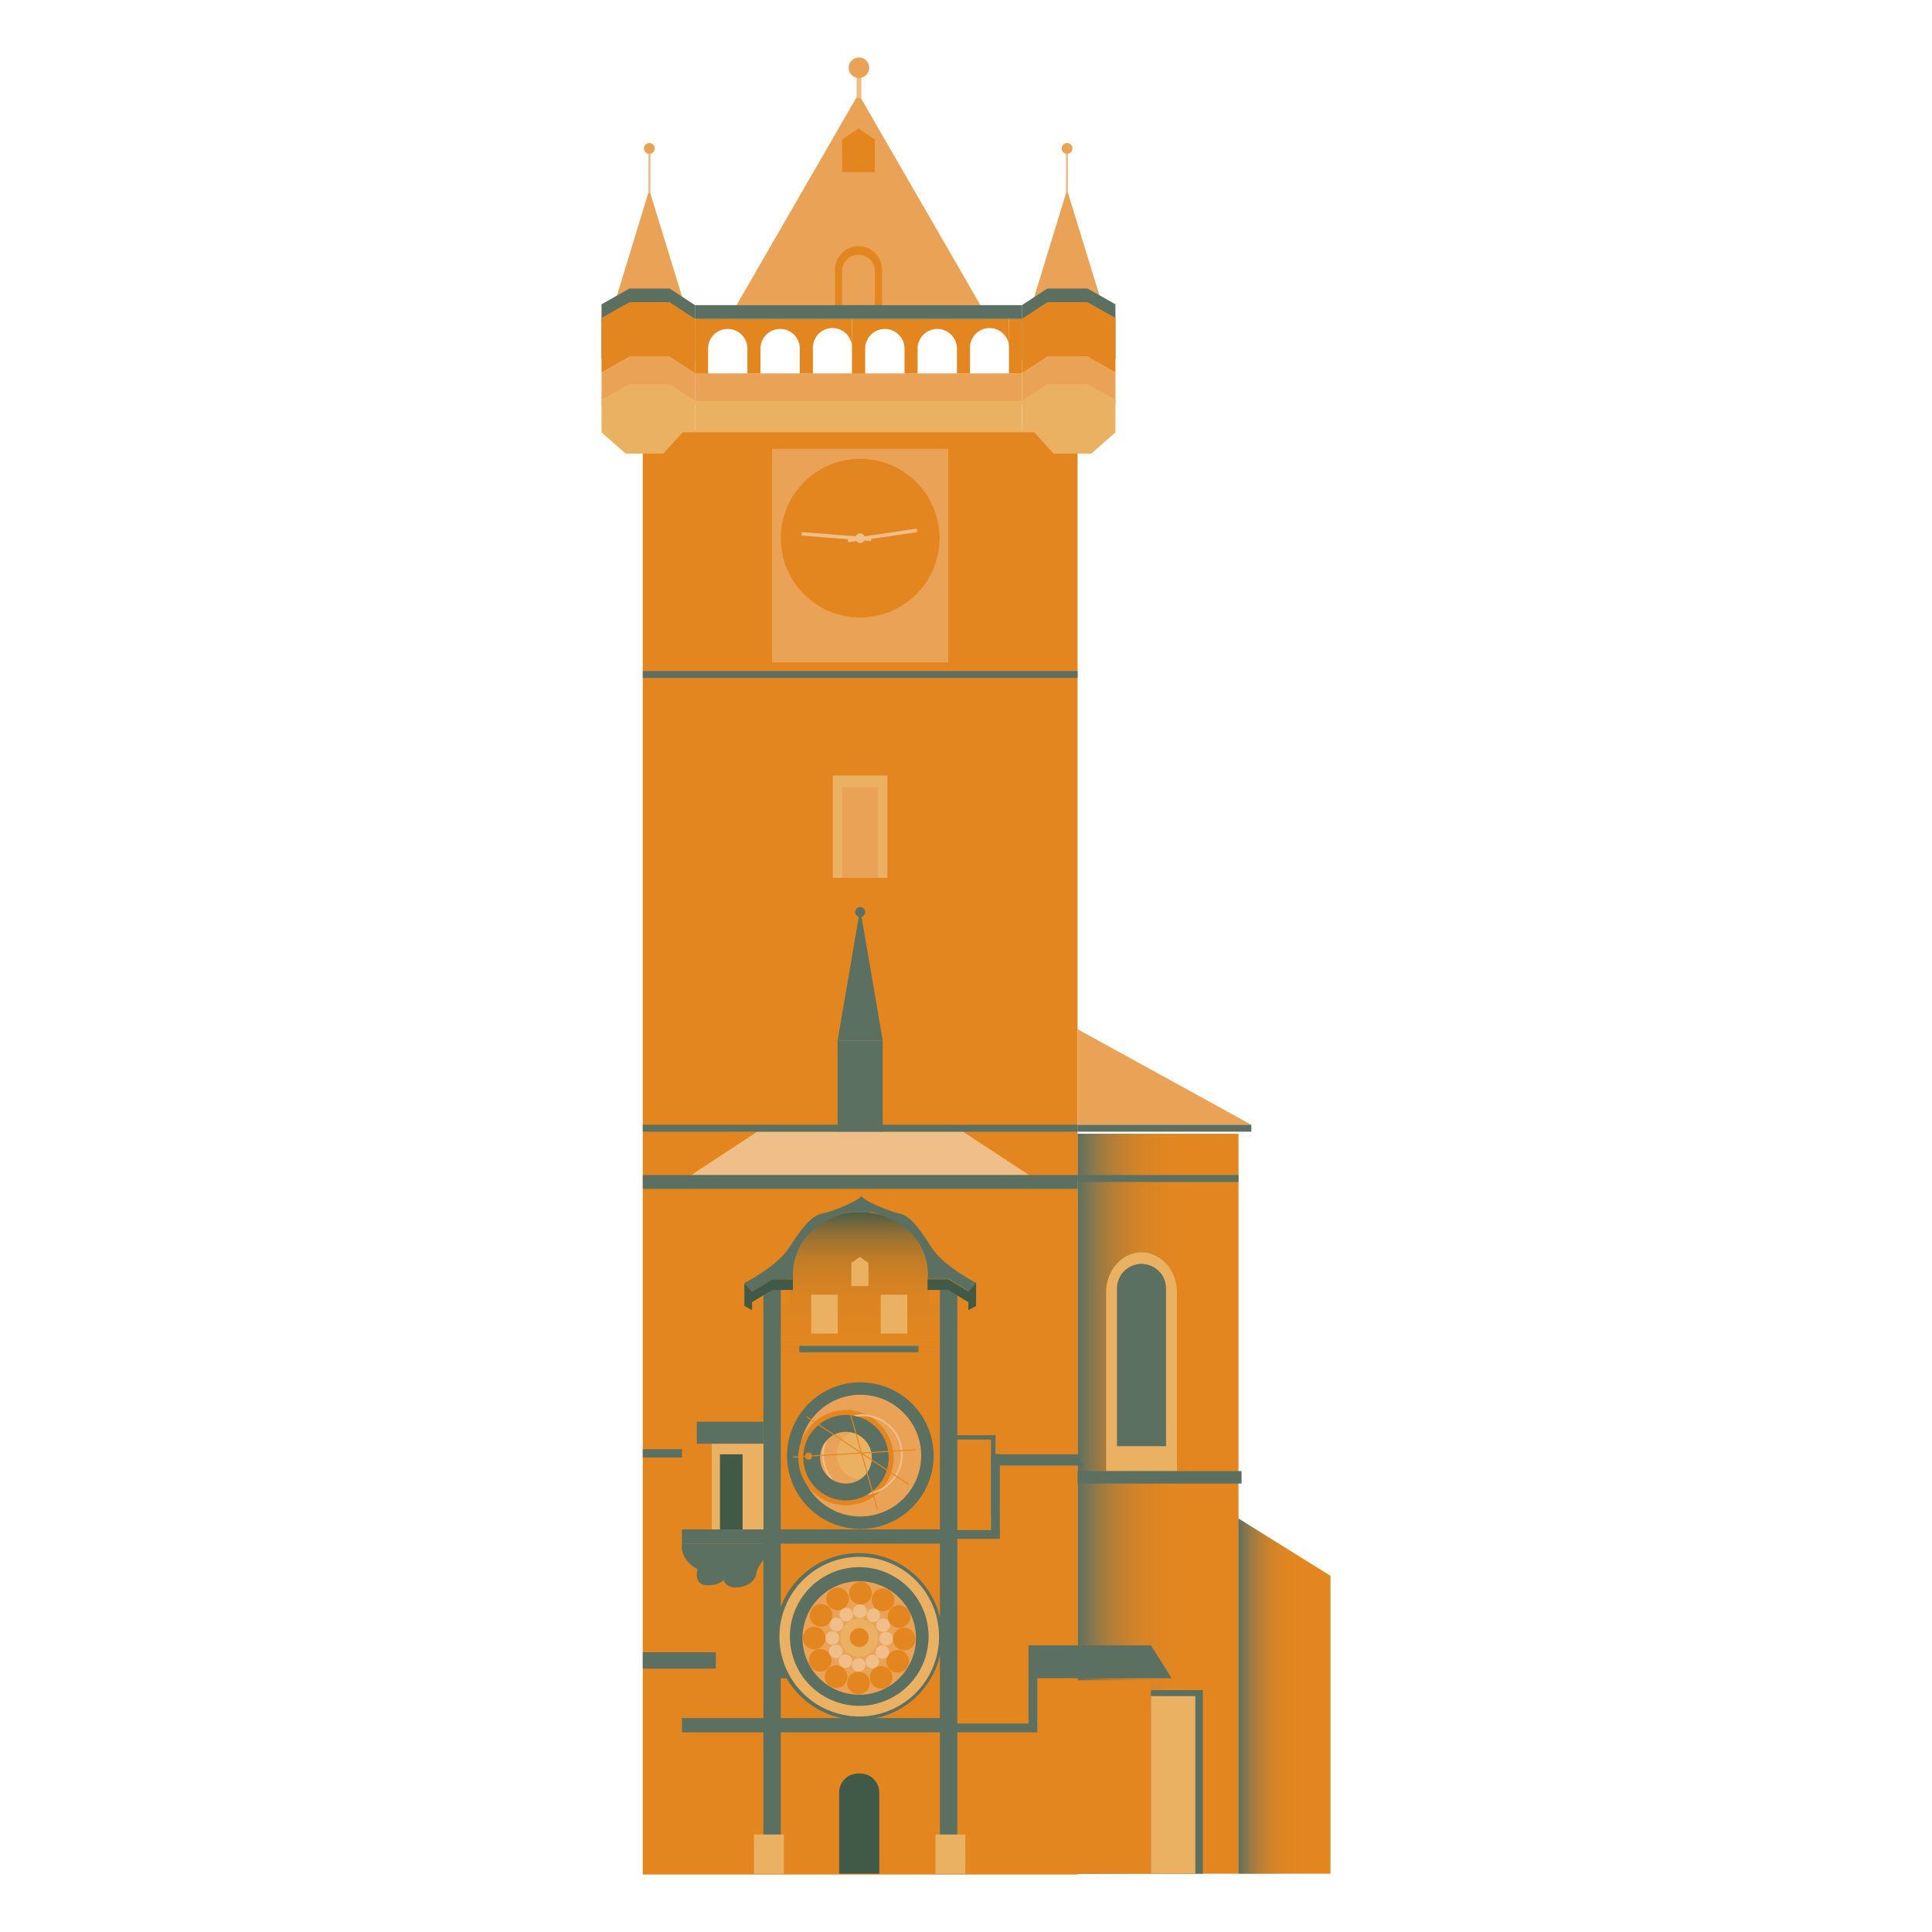 <svg id="Layer_1" data-name="Layer 1" xmlns="http://www.w3.org/2000/svg" xmlns:xlink="http://www.w3.org/1999/xlink" viewBox="0 0 460 460"><defs><style>.cls-1{fill:#e38620;}.cls-2{fill:url(#linear-gradient);}.cls-3{fill:url(#linear-gradient-2);}.cls-4{fill:#5c7061;}.cls-5{fill:#f0bf89;}.cls-6{fill:#ebb162;}.cls-7{fill:#eaa356;}.cls-8{fill:#415947;}.cls-9{fill:url(#linear-gradient-3);}</style><linearGradient id="linear-gradient" x1="294.87" y1="358.03" x2="256.57" y2="358.03" gradientUnits="userSpaceOnUse"><stop offset="0.19" stop-color="#e38620" stop-opacity="0"/><stop offset="0.32" stop-color="#dc8523" stop-opacity="0.05"/><stop offset="0.49" stop-color="#ca822c" stop-opacity="0.19"/><stop offset="0.67" stop-color="#ab7d3b" stop-opacity="0.41"/><stop offset="0.86" stop-color="#807650" stop-opacity="0.73"/><stop offset="1" stop-color="#5c7061"/></linearGradient><linearGradient id="linear-gradient-2" x1="204.8" y1="446.12" x2="204.8" y2="288.63" gradientUnits="userSpaceOnUse"><stop offset="0.5" stop-color="#e38620" stop-opacity="0"/><stop offset="0.73" stop-color="#e08521" stop-opacity="0.02"/><stop offset="0.81" stop-color="#d38224" stop-opacity="0.1"/><stop offset="0.87" stop-color="#be7c29" stop-opacity="0.23"/><stop offset="0.92" stop-color="#9f7330" stop-opacity="0.42"/><stop offset="0.96" stop-color="#78683a" stop-opacity="0.66"/><stop offset="1" stop-color="#475b46" stop-opacity="0.96"/><stop offset="1" stop-color="#415947"/></linearGradient><linearGradient id="linear-gradient-3" x1="316.78" y1="403.84" x2="294.87" y2="403.84" xlink:href="#linear-gradient"/></defs><title>prague</title><rect class="cls-1" x="256.57" y="269.94" width="38.31" height="176.18"/><rect class="cls-2" x="256.57" y="269.94" width="38.31" height="176.18"/><rect class="cls-1" x="153.04" y="102.6" width="103.52" height="343.72"/><path class="cls-1" d="M220.52,310.59v-6.18A15.42,15.42,0,0,0,205,289h-1c-8.61,0-14.93,6.82-14.93,15.43v6.18h-5.89V446.12h43.21V310.59Z"/><path class="cls-3" d="M221.17,310.53v-6.18c0-8.61-5.87-15.72-16.36-15.72h-1a15.87,15.87,0,0,0-15.76,15.75v6.18l-4.91,0V446.12h43.21V310.59Z"/><rect class="cls-4" x="199.43" y="247.71" width="10.74" height="22.56"/><polygon class="cls-4" points="204.8 216.37 207.49 232.04 210.17 247.71 204.8 247.71 199.43 247.71 202.12 232.04 204.8 216.37"/><circle class="cls-4" cx="204.8" cy="217.15" r="1.19"/><polygon class="cls-5" points="245 279.77 164.59 279.77 180.29 269.45 229.29 269.45 245 279.77"/><rect class="cls-4" x="153.04" y="279.77" width="103.53" height="3.29"/><rect class="cls-4" x="153.04" y="267.8" width="103.53" height="1.65"/><rect class="cls-4" x="153.04" y="159.76" width="103.53" height="1.65"/><polygon class="cls-4" points="214.1 399.57 182.02 399.57 182.02 393.23 207.11 393.23 214.1 399.57"/><rect class="cls-4" x="181.76" y="306.7" width="4.14" height="130.56"/><rect class="cls-4" x="223.79" y="306.7" width="4.14" height="130.56"/><rect class="cls-6" x="179.51" y="436.79" width="7.12" height="9.34"/><rect class="cls-6" x="222.73" y="436.79" width="7.12" height="9.34"/><rect class="cls-6" x="193.14" y="308.25" width="6.32" height="9.26"/><rect class="cls-6" x="209.7" y="308.25" width="6.32" height="9.26"/><polygon class="cls-6" points="206.77 306.2 202.7 306.2 202.7 300.71 204.74 299.27 206.77 300.71 206.77 306.2"/><rect class="cls-4" x="190.31" y="320.44" width="28.36" height="1.53"/><circle class="cls-4" cx="204.84" cy="346.58" r="17.45"/><circle class="cls-7" cx="204.84" cy="346.58" r="14.49"/><path class="cls-1" d="M201.42,335.73a11.34,11.34,0,1,0,11.34,11.34A11.34,11.34,0,0,0,201.42,335.73Zm0,18.21a6.87,6.87,0,1,1,6.87-6.87A6.87,6.87,0,0,1,201.42,353.94Z"/><circle class="cls-6" cx="205.15" cy="346.36" r="5.89"/><path class="cls-5" d="M205.35,336.76a9.59,9.59,0,1,0,9.59,9.59A9.59,9.59,0,0,0,205.35,336.76Zm0,18.76a9.17,9.17,0,1,1,9.17-9.17A9.17,9.17,0,0,1,205.35,355.52Z"/><path class="cls-4" d="M201.42,336.9a10.17,10.17,0,1,0,10.17,10.17A10.17,10.17,0,0,0,201.42,336.9Zm0,16.33a6.16,6.16,0,1,1,6.16-6.16A6.16,6.16,0,0,1,201.42,353.23Z"/><rect class="cls-1" x="188.81" y="345.95" width="29.17" height="0.23" transform="translate(-20.14 12.66) rotate(-3.4)"/><rect class="cls-1" x="189.61" y="345.26" width="29.17" height="0.23" transform="translate(225.11 -55.3) rotate(33.58)"/><rect class="cls-1" x="193.12" y="347.35" width="24.82" height="0.23" transform="translate(483.82 55.02) rotate(74.18)"/><circle class="cls-1" cx="192.51" cy="346.7" r="0.84"/><circle class="cls-4" cx="204.46" cy="389.64" r="19.85"/><rect class="cls-4" x="162.36" y="364.14" width="63.93" height="3.39"/><rect class="cls-4" x="162.36" y="409.07" width="63.93" height="3.39"/><path class="cls-6" d="M204.58,370.68a19,19,0,1,0,19,19A19,19,0,0,0,204.58,370.68Zm0,35.47a16.51,16.51,0,1,1,16.51-16.51A16.51,16.51,0,0,1,204.58,406.15Z"/><circle class="cls-7" cx="204.58" cy="390" r="13.51"/><circle class="cls-6" cx="204.58" cy="389.95" r="4.5"/><circle class="cls-1" cx="204.58" cy="389.9" r="2.25"/><circle class="cls-1" cx="195.49" cy="384.61" r="2.7"/><circle class="cls-1" cx="199.43" cy="380.69" r="2.7"/><circle class="cls-1" cx="204.87" cy="379.32" r="2.7"/><circle class="cls-1" cx="210.24" cy="380.91" r="2.7"/><circle class="cls-1" cx="214.07" cy="384.88" r="2.7"/><circle class="cls-1" cx="215.29" cy="390.23" r="2.7"/><circle class="cls-1" cx="213.75" cy="395.55" r="2.7"/><circle class="cls-1" cx="209.8" cy="399.37" r="2.7"/><circle class="cls-1" cx="204.4" cy="400.71" r="2.7"/><circle class="cls-1" cx="199.07" cy="399.22" r="2.7"/><circle class="cls-1" cx="195.27" cy="395.31" r="2.7"/><circle class="cls-1" cx="193.86" cy="390" r="2.7"/><circle class="cls-5" cx="199.15" cy="386.78" r="1.61"/><circle class="cls-5" cx="201.5" cy="384.44" r="1.61"/><circle class="cls-5" cx="204.75" cy="383.62" r="1.61"/><circle class="cls-5" cx="207.96" cy="384.58" r="1.61"/><circle class="cls-5" cx="210.25" cy="386.95" r="1.61"/><circle class="cls-5" cx="210.98" cy="390.14" r="1.61"/><circle class="cls-5" cx="210.06" cy="393.33" r="1.61"/><circle class="cls-5" cx="207.7" cy="395.6" r="1.61"/><circle class="cls-5" cx="204.47" cy="396.41" r="1.61"/><circle class="cls-5" cx="201.28" cy="395.51" r="1.61"/><circle class="cls-5" cx="199.01" cy="393.18" r="1.61"/><circle class="cls-5" cx="198.17" cy="390.01" r="1.61"/><path class="cls-8" d="M209.35,446.12V426.77a4.52,4.52,0,0,0-4.5-4.5h-.55a4.52,4.52,0,0,0-4.5,4.5v19.35Z"/><rect class="cls-6" x="169.46" y="343.74" width="12.31" height="20.4"/><rect class="cls-8" x="171.42" y="346.26" width="5.38" height="17.88"/><rect class="cls-4" x="165.91" y="338.5" width="15.85" height="5.24"/><path class="cls-4" d="M182,370.68c0,.85-1.79,2.31-1.94,4s-2.26,3.28-4.82,3.3-3-1.85-3-1.85-.16.65-2,1.14c-5.75,1.19-4.14-3.62-4.14-3.62-4.54-2.53-3.71-6.14-3.71-6.14H182Z"/><rect class="cls-4" x="153.04" y="393.39" width="17.4" height="3.91"/><rect class="cls-4" x="153.04" y="345.04" width="9.34" height="1.99"/><rect class="cls-1" x="244.89" y="400.06" width="29.14" height="46.06"/><polygon class="cls-4" points="278.94 399.57 244.89 399.57 244.89 391.75 274.04 391.75 278.94 399.57"/><path class="cls-4" d="M221.93,297.2c-2.83-4.34-5.09-7.75-7.73-8.25s-9.11-3.33-9.11-4.27v0c0,.94-6.74,3.77-9.38,4.27s-5.1,3.9-7.93,8.25-10.5,8.27-10.5,8.27l1.82,2,4.74-2.92,5-.05s-1.64-12,13.1-15.84h5.84c14.74,3.89,13.11,15.83,13.11,15.83l5,0,4.75,3,1.84-2S224.77,301.54,221.93,297.2Z"/><polygon class="cls-8" points="177.23 310.94 177.23 305.47 179.07 307.5 183.82 304.58 188.79 304.59 188.79 307.13 183.82 307.13 179.06 310.05 179.06 311.94 177.23 310.94"/><polygon class="cls-8" points="232.41 310.93 232.41 305.47 230.57 307.5 225.81 304.58 220.84 304.58 220.85 307.13 225.82 307.13 230.57 310.05 230.57 311.93 232.41 310.93"/><rect class="cls-6" x="198.29" y="184.64" width="13" height="24.38"/><rect class="cls-7" x="200.57" y="187.41" width="8.45" height="21.62"/><rect class="cls-7" x="183.84" y="106.87" width="41.92" height="50.84"/><circle class="cls-1" cx="204.8" cy="128.14" r="18.9"/><rect class="cls-5" x="190.85" y="127.33" width="16.62" height="0.83" transform="translate(10.58 -15.16) rotate(4.48)"/><rect class="cls-5" x="201.83" y="127.06" width="16.62" height="0.83" transform="translate(436.58 223.02) rotate(171.63)"/><circle class="cls-5" cx="204.8" cy="128.14" r="1.14"/><rect class="cls-7" x="165.47" y="88.91" width="77.85" height="7.51"/><polygon class="cls-7" points="165.47 96.42 162.54 96.42 157.93 101.49 148.96 101.49 143.22 96.42 143.22 88.71 149.89 84.95 159.43 84.95 165.47 88.91 165.47 96.42"/><polygon class="cls-7" points="243.32 96.42 246.25 96.42 250.87 101.49 259.84 101.49 265.58 96.42 265.58 88.71 258.91 84.95 249.37 84.95 243.32 88.91 243.32 96.42"/><rect class="cls-6" x="165.47" y="95.41" width="77.85" height="7.51"/><polygon class="cls-6" points="165.47 102.93 162.54 102.93 157.93 108 148.96 108 143.22 102.93 143.22 95.21 149.89 91.46 159.43 91.46 165.47 95.41 165.47 102.93"/><polygon class="cls-7" points="254.27 45.9 254.28 36.57 253.85 36.57 253.84 45.9 246.03 71.42 262.1 71.42 254.27 45.9"/><circle class="cls-7" cx="254.07" cy="35.34" r="1.29"/><rect class="cls-5" x="253.85" y="36.57" width="0.43" height="9.34"/><polygon class="cls-7" points="154.81 45.9 154.82 36.57 154.39 36.57 154.38 45.9 146.57 71.42 162.64 71.42 154.81 45.9"/><circle class="cls-7" cx="154.61" cy="35.34" r="1.29"/><rect class="cls-5" x="154.39" y="36.57" width="0.43" height="9.34"/><polygon class="cls-6" points="243.32 102.93 246.25 102.93 250.87 108 259.84 108 265.58 102.93 265.58 95.21 258.91 91.46 249.37 91.46 243.32 95.41 243.32 102.93"/><polygon class="cls-4" points="243.32 85.66 249.37 81.7 249.37 81.7 258.91 81.7 265.58 85.46 265.58 72.45 258.91 68.69 249.37 68.69 243.32 72.65 243.32 85.66"/><polygon class="cls-1" points="243.32 88.91 249.37 84.95 249.37 84.95 258.91 84.95 265.58 88.71 265.58 75.7 258.91 71.95 249.37 71.95 243.32 75.9 243.32 88.91"/><polygon class="cls-4" points="165.47 85.66 159.43 81.7 159.43 81.7 149.89 81.7 143.22 85.46 143.22 72.45 149.89 68.69 159.43 68.69 165.47 72.65 165.47 85.66"/><polygon class="cls-1" points="165.47 88.91 159.43 84.95 159.43 84.95 149.89 84.95 143.22 88.71 143.22 75.7 149.89 71.95 159.43 71.95 165.47 75.9 165.47 88.91"/><path class="cls-1" d="M202.85,75.94H165.47v13h3.12V83a4.68,4.68,0,1,1,9.36,0v5.9h3.12V83a4.68,4.68,0,1,1,9.36,0v5.9h3.12V83a4.66,4.66,0,0,1,9.31-.46Z"/><path class="cls-1" d="M240.23,75.94H202.85v13H206V83a4.68,4.68,0,1,1,9.36,0v5.9h3.12V83a4.68,4.68,0,1,1,9.36,0v5.9h3.12V83a4.66,4.66,0,0,1,9.31-.46Z"/><rect class="cls-1" x="240.23" y="75.94" width="3.09" height="12.97"/><polygon class="cls-7" points="204.4 22.37 233.43 72.65 175.37 72.65 204.4 22.37"/><path class="cls-1" d="M210,73.79V64.21a5.59,5.59,0,1,0-11.18,0v9.58Z"/><path class="cls-7" d="M208.3,73.79V64.56a3.9,3.9,0,0,0-7.8,0v9.23Z"/><rect class="cls-4" x="165.47" y="72.65" width="77.85" height="3.29"/><polygon class="cls-1" points="208.3 41 200.5 41 200.5 33.19 204.4 30.59 208.3 33.19 208.3 41"/><rect class="cls-5" x="203.94" y="17.11" width="1.15" height="6.24"/><circle class="cls-7" cx="204.51" cy="16.13" r="2.45"/><polygon class="cls-7" points="256.55 245.04 256.55 267.8 297.94 267.8 256.55 245.04"/><rect class="cls-4" x="256.57" y="267.8" width="41.37" height="1.65"/><rect class="cls-4" x="256.57" y="279.77" width="38.31" height="1.65"/><path class="cls-6" d="M280.22,350.26V307.69c0-5.23-3.79-9.51-8.43-9.51s-8.43,4.28-8.43,9.51v42.57Z"/><path class="cls-4" d="M277.63,344.33V306.77a5.84,5.84,0,0,0-11.68,0v37.56Z"/><rect class="cls-4" x="256.57" y="350.26" width="39.04" height="2.97"/><polygon class="cls-4" points="258.13 348.94 237.72 348.94 236.16 346.26 256.56 346.26 258.13 348.94"/><polygon class="cls-1" points="294.87 361.56 316.78 375.2 316.78 446.12 294.87 446.12 294.87 361.56"/><polygon class="cls-9" points="294.87 361.56 316.78 375.2 316.78 446.12 294.87 446.12 294.87 361.56"/><rect class="cls-4" x="274.03" y="402.41" width="12.36" height="43.71"/><rect class="cls-6" x="274.03" y="403.84" width="10.57" height="42.28"/><rect class="cls-4" x="235.97" y="346.21" width="2.09" height="19.15"/><rect class="cls-4" x="235.97" y="341.71" width="1.04" height="19.15"/><rect class="cls-4" x="230.69" y="336.43" width="1.04" height="11.61" transform="translate(573.44 111.02) rotate(90)"/><rect class="cls-4" x="227.44" y="355.78" width="2.09" height="19.15" transform="translate(593.84 136.86) rotate(90)"/><rect class="cls-4" x="244.89" y="391.75" width="2.09" height="19.15"/><rect class="cls-4" x="234.89" y="400.37" width="2.09" height="22.09" transform="translate(647.35 175.48) rotate(90)"/></svg>
